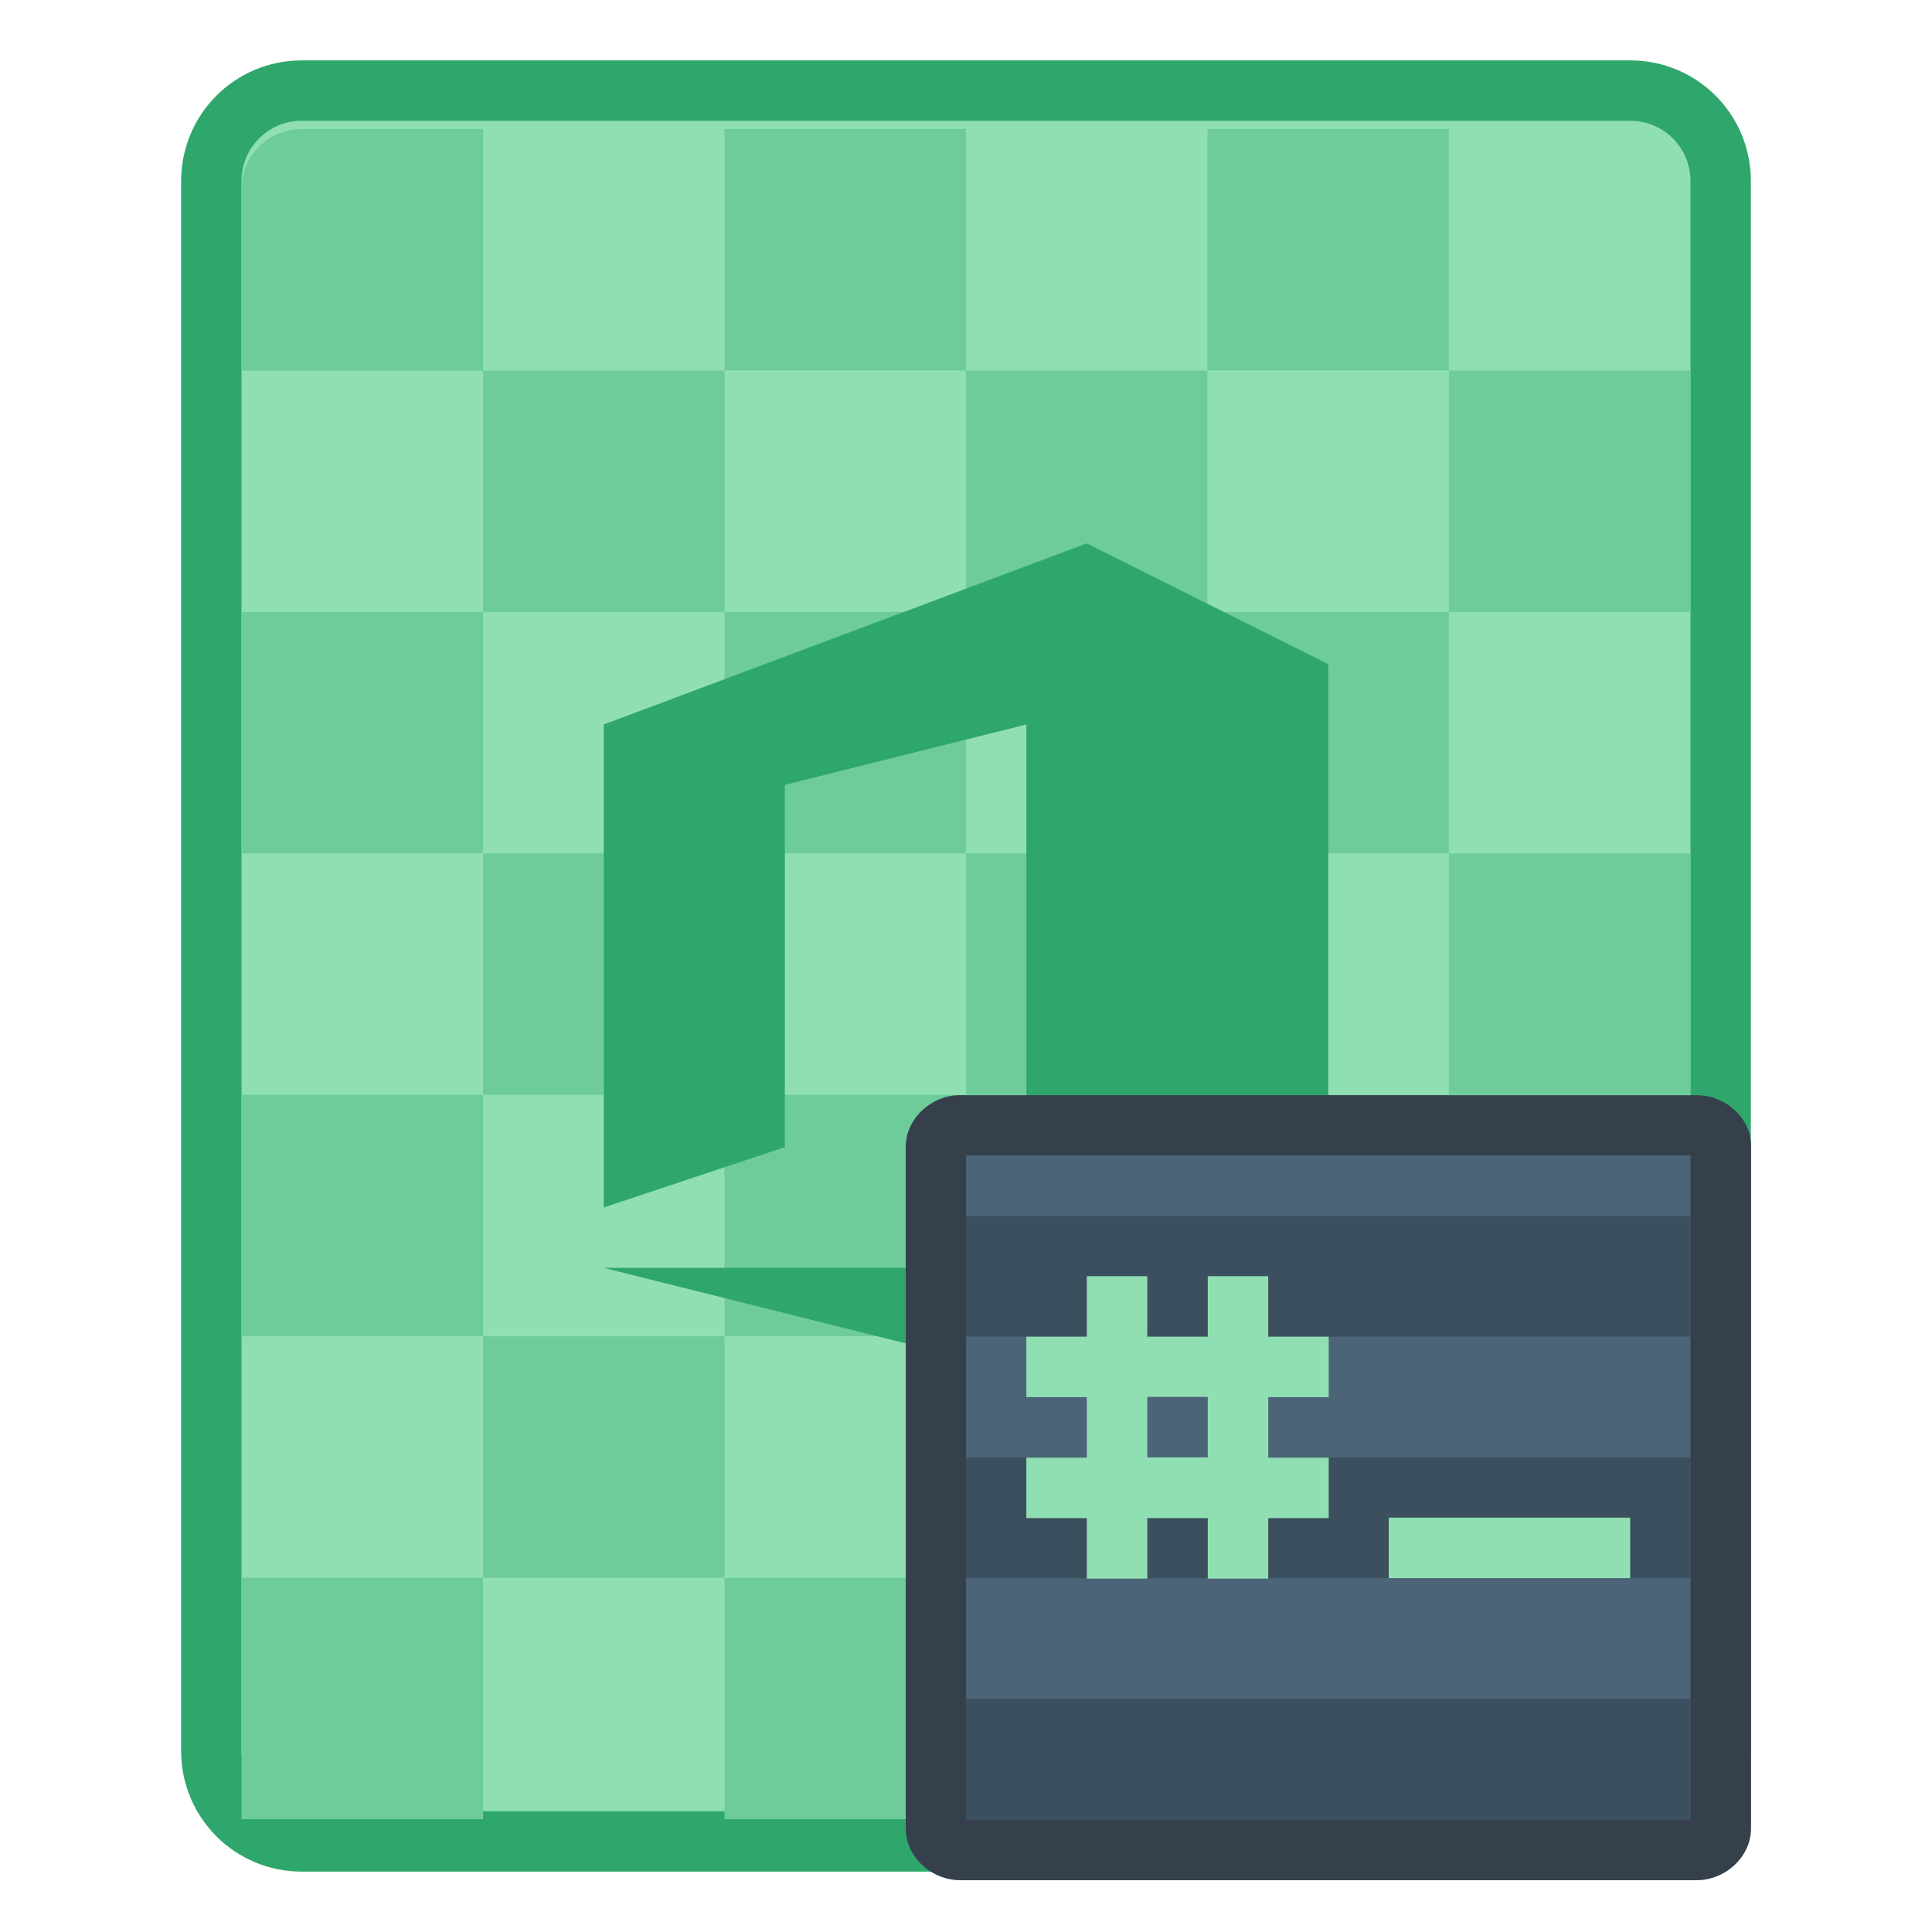 <svg height="32" viewBox="0 0 32 32" width="32" xmlns="http://www.w3.org/2000/svg"><g transform="translate(0 -282.65)"><path d="m5 283.65h22c1.108 0 2 .892 2 2v26c0 1.108-.892 2-2 2h-22c-1.108 0-2-.892-2-2v-26c0-1.108.892-2 2-2z" fill="#2fa76c"/><path d="m5 284.65h22c.554 0 1 .446 1 1v26c0 .554-.446 1-1 1h-22c-.554 0-1-.446-1-1v-26c0-.554.446-1 1-1z" fill="#90dfb3"/><path d="m.315 292.324c-.147 0-.265.118-.265.265v.529.265h.265.529.265v-.265-.529-.265h-.265zm.794 1.058v1.058h1.058v-1.058zm1.058 0h1.058v-1.058h-1.058zm1.058 0v1.058h1.058v-1.058zm1.058 0h1.058v-1.058h-1.058zm1.058 0v1.058h1.058v-1.058zm0 1.058h-1.058v1.058h1.058zm0 1.058v1.058h1.058v-1.058zm0 1.058h-1.058v1.058h1.058zm0 1.058v.265.529.265h.794.265v-.265-.794zm0 1.058h-1.058v1.058h1.058zm-1.058 0v-1.058h-1.058v1.058zm-1.058 0h-1.058v1.058h1.058zm-1.058 0v-1.058h-1.058v1.058zm-1.058 0h-1.058v1.058h1.058zm0-1.058v-1.058h-1.058v1.058zm0-1.058h1.058v-1.058h-1.058zm0-1.058v-1.058h-1.058v1.058zm1.058 0h1.058v-1.058h-1.058zm1.058 0v1.058h1.058v-1.058zm0 1.058h-1.058v1.058h1.058z" fill="#6ecc9b" transform="matrix(3.78 0 0 3.78 3.809 -820.198)"/><path d="m10 302.65v-8l8-3 4 2v11l-4 1-8-2h7v-9l-4 1v6z" fill="#2fa76c"/><g transform="matrix(3.78 0 0 3.78 14 -807.87)"><path d="m.503 293.296c-.125 0-.238.102-.238.227l0 2.986c0.0.125.113.227.238.227h3.228c.125 0 .238-.102.238-.227l-0-2.99c0-.125-.113-.222-.238-.223z" fill="#36404d"/><path d="m.529 293.56h3.175l0 2.91h-3.175z" fill="#4b6477"/></g><g transform="matrix(3.78 0 0 3.78 4 -805.37)"><g fill="#3c4f5e"><path d="m3.175 294.222h3.175v.529h-3.175z"/><path d="m3.175 293.164h3.175v.529h-3.175z"/><path d="m3.175 295.28h3.175v.529h-3.175z"/></g><path d="m3.704 293.428v.265h-.265v.265h.265v.265h-.265v.265h.265v.265h.265v-.265h.265v.265h.265v-.265h.265v-.265h-.265v-.265h.265v-.265h-.265v-.265h-.265v.265h-.265v-.265zm.265.529h.265v.265h-.265z" fill="#90dfb3"/><path d="m5.027 294.486h1.058v.265h-1.058z" fill="#90dfb3"/></g></g></svg>
